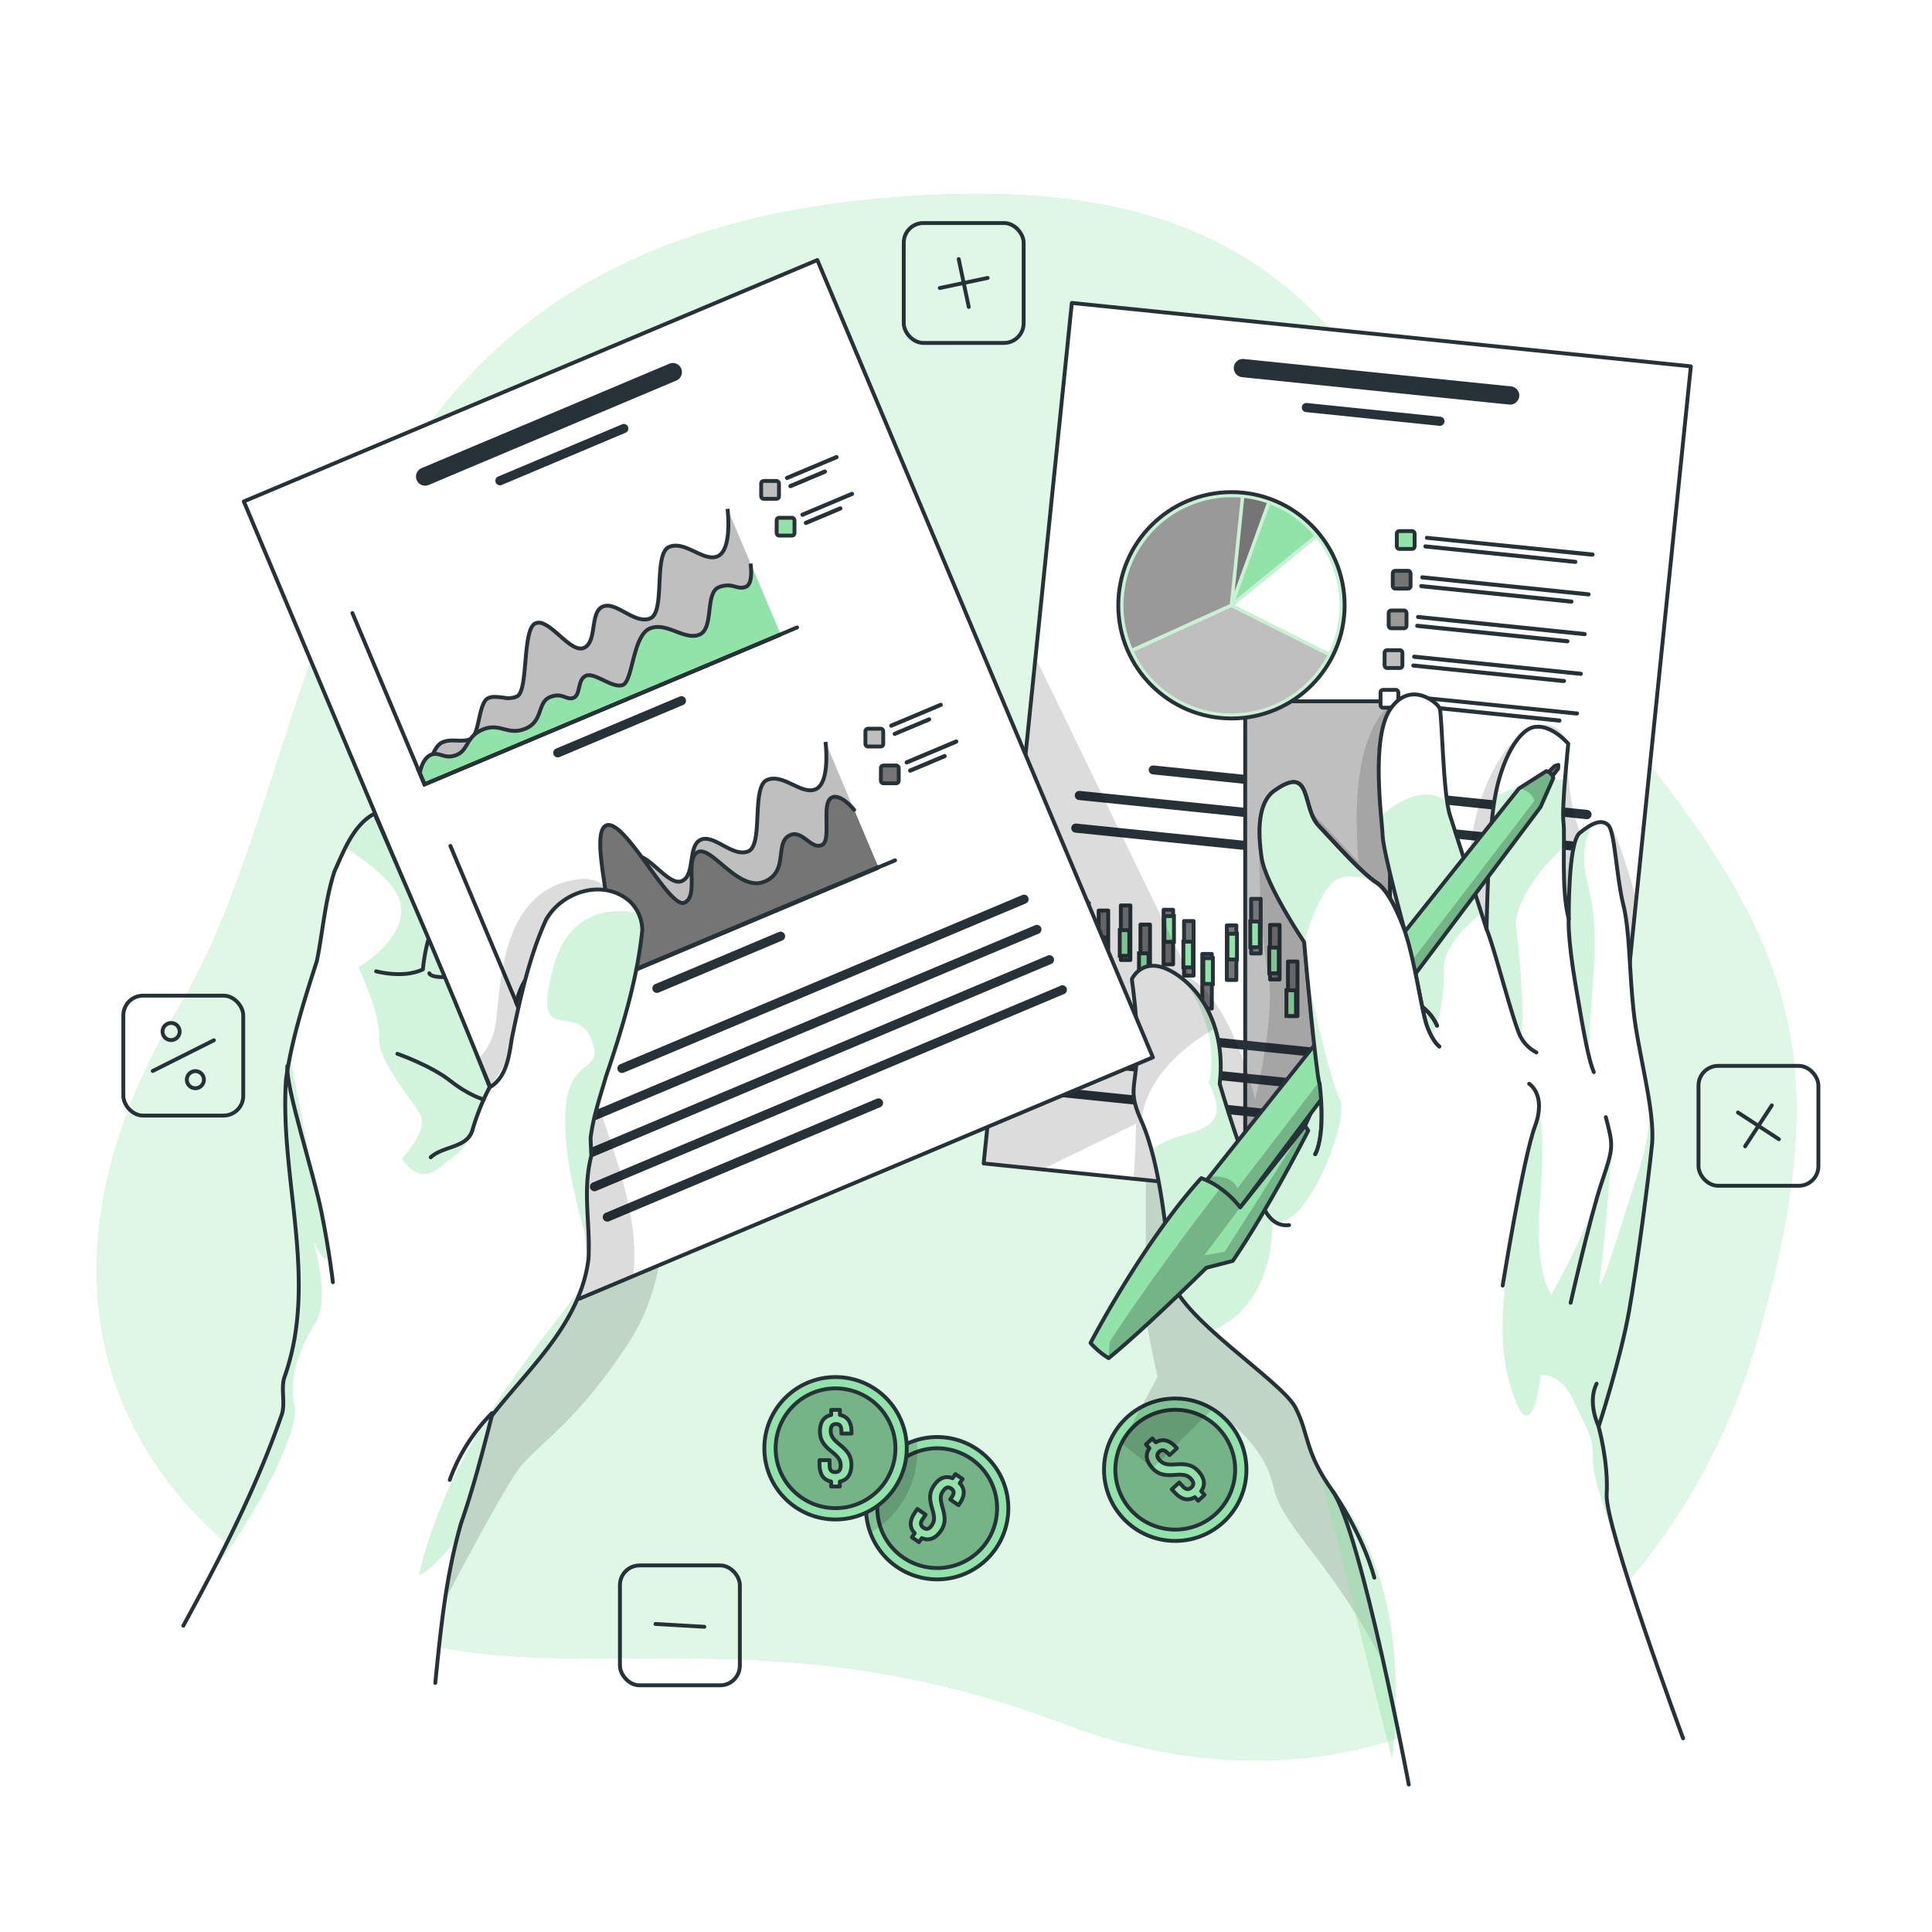 <svg class="animated" id="freepik_stories-financial-data" xmlns="http://www.w3.org/2000/svg" xmlns:xlink="http://www.w3.org/1999/xlink" viewBox="0 0 500 500" version="1.1" xmlns:svgjs="http://svgjs.com/svgjs"><style>svg#freepik_stories-financial-data:not(.animated) .animable {opacity: 0;}svg#freepik_stories-financial-data.animated #freepik--background-simple--inject-2 {animation: 1s 1 forwards cubic-bezier(.36,-0.01,.5,1.38) fadeIn;animation-delay: 0s;}svg#freepik_stories-financial-data.animated #freepik--Graphics--inject-2 {animation: 1s 1 forwards cubic-bezier(.36,-0.01,.5,1.38) zoomIn;animation-delay: 0s;}svg#freepik_stories-financial-data.animated #freepik--Coins--inject-2 {animation: 1s 1 forwards cubic-bezier(.36,-0.01,.5,1.38) slideRight;animation-delay: 0s;}svg#freepik_stories-financial-data.animated #freepik--right-hand--inject-2 {animation: 1s 1 forwards cubic-bezier(.36,-0.01,.5,1.38) slideRight;animation-delay: 0s;}svg#freepik_stories-financial-data.animated #freepik--left-hand--inject-2 {animation: 1s 1 forwards cubic-bezier(.36,-0.01,.5,1.38) lightSpeedLeft;animation-delay: 0s;}            @keyframes fadeIn {                0% {                    opacity: 0;                }                100% {                    opacity: 1;                }            }                    @keyframes zoomIn {                0% {                    opacity: 0;                    transform: scale(0.5);                }                100% {                    opacity: 1;                    transform: scale(1);                }            }                    @keyframes slideRight {                0% {                    opacity: 0;                    transform: translateX(30px);                }                100% {                    opacity: 1;                    transform: translateX(0);                }            }                    @keyframes lightSpeedLeft {              from {                transform: translate3d(-50%, 0, 0) skewX(20deg);                opacity: 0;              }              60% {                transform: skewX(-10deg);                opacity: 1;              }              80% {                transform: skewX(2deg);              }              to {                opacity: 1;                transform: translate3d(0, 0, 0);              }            }        </style><g id="freepik--background-simple--inject-2" class="animable" style="transform-origin: 244.976px 250.609px;"><g id="elmcucqc0rtk"><path d="M67.93,167.09s-27.88,72,11.3,144.5S199.11,422.39,263.7,455.14s131.66,16.8,163.53-36.84-11.84-91.93-11.9-168.42,11.45-96.74-30-161.36-143.06-78.93-219.9-31S67.93,167.09,67.93,167.09Z" style="fill: rgb(255, 255, 255); opacity: 0.7; transform-origin: 248.588px 250.609px;" class="animable"></path></g><path d="M228.25,51.32c124-11,124.25,58.93,180.13,124.13s67.85,94.75,46.78,169.91S363.1,479.43,275.27,446.05s-138.14-1.33-193.54-31-76-86.92-35.41-154.41S75.31,64.94,228.25,51.32Z" style="fill: rgb(146, 227, 169); transform-origin: 244.976px 252.892px;" id="elxt6b0dkviji" class="animable"></path><g id="elrgb9dp7gmyc"><path d="M228.25,51.32c124-11,124.25,58.93,180.13,124.13s67.85,94.75,46.78,169.91S363.1,479.43,275.27,446.05s-138.14-1.33-193.54-31-76-86.92-35.41-154.41S75.31,64.94,228.25,51.32Z" style="fill: rgb(255, 255, 255); opacity: 0.7; transform-origin: 244.976px 252.892px;" class="animable"></path></g></g><g id="freepik--Graphics--inject-2" class="animable" style="transform-origin: 250.646px 245.959px;"><g id="elyh5ulif16rq"><rect x="233.89" y="57.72" width="31.03" height="31.03" rx="5.09" style="fill: none; stroke: rgb(38, 50, 56); stroke-linecap: round; stroke-linejoin: round; transform-origin: 249.405px 73.235px; transform: rotate(-11.89deg);" class="animable"></rect></g><line x1="248.11" y1="67.05" x2="250.71" y2="79.43" style="fill: none; stroke: rgb(38, 50, 56); stroke-linecap: round; stroke-linejoin: round; transform-origin: 249.41px 73.24px;" id="elwy0qetovt2" class="animable"></line><line x1="255.6" y1="71.93" x2="243.22" y2="74.54" style="fill: none; stroke: rgb(38, 50, 56); stroke-linecap: round; stroke-linejoin: round; transform-origin: 249.41px 73.235px;" id="eljksexcnj66" class="animable"></line><g id="el8496gsyhyg"><rect x="439.57" y="275.85" width="31.03" height="31.03" rx="5.09" style="fill: none; stroke: rgb(38, 50, 56); stroke-linecap: round; stroke-linejoin: round; transform-origin: 455.085px 291.365px; transform: rotate(-11.89deg);" class="animable"></rect></g><line x1="458.54" y1="286.07" x2="451.63" y2="296.67" style="fill: none; stroke: rgb(38, 50, 56); stroke-linecap: round; stroke-linejoin: round; transform-origin: 455.085px 291.37px;" id="elgvnjl00ctsi" class="animable"></line><line x1="460.38" y1="294.83" x2="449.78" y2="287.91" style="fill: none; stroke: rgb(38, 50, 56); stroke-linecap: round; stroke-linejoin: round; transform-origin: 455.08px 291.37px;" id="elb97gx0mcm4w" class="animable"></line><g id="elss8mh9fr1e"><rect x="160.44" y="405.13" width="31.03" height="31.03" rx="5.09" style="fill: none; stroke: rgb(38, 50, 56); stroke-linecap: round; stroke-linejoin: round; transform-origin: 175.955px 420.645px; transform: rotate(3.434deg);" class="animable"></rect></g><line x1="182.28" y1="421.01" x2="169.64" y2="420.28" style="fill: none; stroke: rgb(38, 50, 56); stroke-linecap: round; stroke-linejoin: round; transform-origin: 175.96px 420.645px;" id="elbtjdkta9dlr" class="animable"></line><g id="eluzbl5gd9uir"><rect x="31.92" y="257.68" width="31.03" height="31.03" rx="5.09" style="fill: none; stroke: rgb(38, 50, 56); stroke-linecap: round; stroke-linejoin: round; transform-origin: 47.435px 273.195px; transform: rotate(18.33deg);" class="animable"></rect></g><line x1="55.35" y1="269.22" x2="39.52" y2="277.17" style="fill: none; stroke: rgb(38, 50, 56); stroke-linecap: round; stroke-linejoin: round; transform-origin: 47.435px 273.195px;" id="eleukns0ocg29" class="animable"></line><path d="M46.27,266a2.21,2.21,0,1,1-3-1A2.2,2.2,0,0,1,46.27,266Z" style="fill: none; stroke: rgb(38, 50, 56); stroke-linecap: round; stroke-linejoin: round; transform-origin: 44.282px 266.963px;" id="elb5lwfrq4pd" class="animable"></path><path d="M52.55,278.46a2.21,2.21,0,1,1-3-1A2.2,2.2,0,0,1,52.55,278.46Z" style="fill: none; stroke: rgb(38, 50, 56); stroke-linecap: round; stroke-linejoin: round; transform-origin: 50.562px 279.423px;" id="elgtbphg2x2dh" class="animable"></path></g><g id="freepik--Coins--inject-2" class="animable" style="transform-origin: 263.71px 381.821px;"><path d="M257.7,400.79A18.42,18.42,0,1,1,253,375.16,18.43,18.43,0,0,1,257.7,400.79Z" style="fill: rgb(146, 227, 169); transform-origin: 242.54px 390.324px;" id="el8hcqy53umzu" class="animable"></path><g style="clip-path: url(&quot;#freepik--clip-path--inject-2&quot;); transform-origin: 241.082px 389.242px;" id="elseyo71kedvk" class="animable"><g id="elvd094tj698"><path d="M255.3,399.13a15.5,15.5,0,1,1-3.94-21.57A15.51,15.51,0,0,1,255.3,399.13Z" style="fill-opacity: 0.7; opacity: 0.3; transform-origin: 242.55px 390.314px;" class="animable"></path></g><path d="M255.3,399.13a15.5,15.5,0,1,1-3.94-21.57A15.51,15.51,0,0,1,255.3,399.13Z" style="fill: none; stroke: rgb(38, 50, 56); stroke-linecap: round; stroke-linejoin: round; transform-origin: 242.55px 390.314px;" id="elbyad0jzsuzr" class="animable"></path><path d="M246.52,382.57l.75-1.07,1.86,1.28-.75,1.08c1.39,1.45,1.36,3.26,0,5.22l-.32.46-2.15-1.49.42-.6c.71-1,.57-1.71-.15-2.21s-1.41-.4-2.13.64-.8,2-.11,4.32c.83,2.78.68,4.36-.46,6-1.36,2-3.08,2.64-4.92,1.86l-.73,1.05L236,397.84l.73-1.06c-1.41-1.46-1.36-3.29,0-5.26l.68-1,2.15,1.49-.78,1.13c-.72,1-.52,1.72.2,2.23s1.44.44,2.16-.6.81-2.06.11-4.32c-.85-2.75-.69-4.35.46-6C243,382.51,244.69,381.82,246.52,382.57Z" style="fill: rgb(146, 227, 169); stroke: rgb(38, 50, 56); stroke-linecap: round; stroke-linejoin: round; transform-origin: 242.551px 390.305px;" id="eltifx2lq9gr" class="animable"></path><g id="elgctv3ic9lyj"><path d="M237.41,375.38a24.82,24.82,0,0,1-12.14,21.35,18.41,18.41,0,0,1,12-24.06A24.21,24.21,0,0,1,237.41,375.38Z" style="fill-opacity: 0.7; opacity: 0.2; transform-origin: 230.763px 384.7px;" class="animable"></path></g></g><path d="M257.7,400.79A18.42,18.42,0,1,1,253,375.16,18.43,18.43,0,0,1,257.7,400.79Z" style="fill: none; stroke: rgb(38, 50, 56); stroke-linecap: round; stroke-linejoin: round; transform-origin: 242.54px 390.324px;" id="elqejpnz8jt0l" class="animable"></path><circle cx="216.24" cy="374.81" r="18.43" style="fill: rgb(146, 227, 169); stroke: rgb(38, 50, 56); stroke-linecap: round; stroke-linejoin: round; transform-origin: 216.24px 374.81px;" id="elad1dl2p0oa" class="animable"></circle><g id="el2t6bgtohni5"><circle cx="216.24" cy="374.81" r="15.5" style="fill-opacity: 0.7; opacity: 0.3; transform-origin: 216.24px 374.81px;" class="animable"></circle></g><circle cx="216.24" cy="374.81" r="15.5" style="fill: none; stroke: rgb(38, 50, 56); stroke-linecap: round; stroke-linejoin: round; transform-origin: 216.24px 374.81px;" id="el6p9ecm18shn" class="animable"></circle><path d="M215.11,366.18v-1.3h2.26v1.3c2,.41,3,1.91,3,4.3V371h-2.62v-.73c0-1.26-.5-1.74-1.38-1.74s-1.38.48-1.38,1.74.5,2.13,2.36,3.62c2.26,1.81,3,3.19,3,5.2,0,2.39-1,3.93-3,4.33v1.28h-2.26v-1.28c-2-.4-3-1.94-3-4.33v-1.2h2.61v1.38c0,1.26.55,1.71,1.43,1.71s1.44-.45,1.44-1.71-.5-2.16-2.37-3.62c-2.26-1.79-3-3.19-3-5.21C212.19,368.12,213.17,366.61,215.11,366.18Z" style="fill: rgb(146, 227, 169); stroke: rgb(38, 50, 56); stroke-linecap: round; stroke-linejoin: round; transform-origin: 216.23px 374.79px;" id="elznecbxecx1h" class="animable"></path><g id="el9w5r4huuwul"><circle cx="304.15" cy="380.36" r="18.43" style="fill: rgb(146, 227, 169); stroke: rgb(38, 50, 56); stroke-linecap: round; stroke-linejoin: round; transform-origin: 304.15px 380.36px; transform: rotate(-57.35deg);" class="animable"></circle></g><g id="el55p9rqhqks7"><path d="M315.51,369.81a15.5,15.5,0,1,1-21.9-.81A15.48,15.48,0,0,1,315.51,369.81Z" style="fill-opacity: 0.7; opacity: 0.3; transform-origin: 304.155px 380.356px;" class="animable"></path></g><path d="M315.51,369.81a15.5,15.5,0,1,1-21.9-.81A15.48,15.48,0,0,1,315.51,369.81Z" style="fill: none; stroke: rgb(38, 50, 56); stroke-linecap: round; stroke-linejoin: round; transform-origin: 304.155px 380.356px;" id="el1ec99mz07cr" class="animable"></path><path d="M297.46,374.81l-.89-1,1.65-1.54.89,1c1.72-1,3.48-.62,5.1,1.13l.38.4-1.91,1.78-.5-.53c-.86-.92-1.55-.93-2.19-.33s-.69,1.29.16,2.21,1.83,1.22,4.2,1.05c2.89-.22,4.4.26,5.77,1.74,1.62,1.75,1.91,3.57.75,5.2l.87.94-1.66,1.54-.87-.94c-1.73,1.06-3.51.62-5.13-1.13l-.83-.88,1.92-1.78.94,1c.86.92,1.57.88,2.22.28s.74-1.31-.12-2.23-1.84-1.24-4.19-1c-2.88.23-4.41-.27-5.77-1.75C296.64,378.21,296.33,376.44,297.46,374.81Z" style="fill: rgb(146, 227, 169); stroke: rgb(38, 50, 56); stroke-linecap: round; stroke-linejoin: round; transform-origin: 304.155px 380.335px;" id="el1pfm84j3fc1" class="animable"></path></g><g id="freepik--right-hand--inject-2" class="animable animator-active" style="transform-origin: 346.08px 270.125px;"><g id="elx24108x5as"><path d="M296.57,300.25s-.08,38.24,0,40.47,3,15.66,3,15.66l-9.29,17.12,8,6.44,15.55-15.28s13.24,8.17,15.66,19.87,16.83,20.22,31.78,52.62,32-72.49,32-72.49l-46.13-58.08Z" style="fill-opacity: 0.7; opacity: 0.2; transform-origin: 341.775px 371.806px;" class="animable"></path></g><polygon points="437.59 94.81 423.46 232.69 414.77 317.51 293.33 305.07 269.7 302.65 254.57 301.1 267.98 170.2 277.39 78.4 437.59 94.81" style="fill: rgb(255, 255, 255); transform-origin: 346.08px 197.955px;" id="el7yu7utd8dv4" class="animable"></polygon><g style="clip-path: url(&quot;#freepik--clip-path-2--inject-2&quot;); transform-origin: 339.015px 205.204px;" id="elk52ixel3k7" class="animable"><path d="M391.06,100l-69.15-7.09a2.36,2.36,0,1,0-.48,4.7l69.15,7.09a2.36,2.36,0,0,0,.48-4.7Z" style="fill: rgb(38, 50, 56); transform-origin: 356.245px 98.805px;" id="elarxp1x32ep" class="animable"></path><path d="M372.78,107.85l-34.57-3.55a1.19,1.19,0,0,0-1.3,1.06,1.18,1.18,0,0,0,1.06,1.29l34.57,3.55a1.19,1.19,0,0,0,1.3-1.06A1.17,1.17,0,0,0,372.78,107.85Z" style="fill: rgb(38, 50, 56); transform-origin: 355.375px 107.25px;" id="el7qi6af9agb" class="animable"></path><path d="M410.83,209.61l-112.24-11.5a1.18,1.18,0,0,0-1.3,1,1.19,1.19,0,0,0,1.06,1.3L410.59,212a1.18,1.18,0,0,0,1.29-1.06A1.17,1.17,0,0,0,410.83,209.61Z" style="fill: rgb(38, 50, 56); transform-origin: 354.588px 205.054px;" id="elmxaqxjcp8om" class="animable"></path><path d="M410,218.06,279.45,204.69a1.17,1.17,0,0,0-1.29,1.05,1.18,1.18,0,0,0,1,1.3l130.51,13.37a1.18,1.18,0,1,0,.24-2.35Z" style="fill: rgb(38, 50, 56); transform-origin: 344.562px 212.55px;" id="elk4kljrflvd" class="animable"></path><path d="M372.55,222.77l-94-9.63a1.18,1.18,0,0,0-.25,2.35l94,9.63a1.18,1.18,0,0,0,1.29-1.06A1.17,1.17,0,0,0,372.55,222.77Z" style="fill: rgb(38, 50, 56); transform-origin: 325.42px 219.13px;" id="eloopsrjpilm" class="animable"></path><g id="elzcpbpv7vxlp"><rect x="322.26" y="181.5" width="37.46" height="132.26" style="fill: rgb(191, 191, 191); stroke: rgb(38, 50, 56); stroke-miterlimit: 10; transform-origin: 340.99px 247.63px; transform: rotate(-84.15deg);" class="animable"></rect></g><g id="el99r4o8wt78r"><circle cx="318.7" cy="156.65" r="29.29" style="fill: rgb(146, 227, 169); transform-origin: 318.7px 156.65px; transform: rotate(-39.8deg);" class="animable"></circle></g><g style="clip-path: url(&quot;#freepik--clip-path-3--inject-2&quot;); transform-origin: 318.7px 156.65px;" id="elhhfrmf291xf" class="animable"><g id="elfj1xg77a5o5"><circle cx="318.7" cy="156.65" r="29.29" style="fill: rgb(255, 255, 255); opacity: 0.5; transform-origin: 318.7px 156.65px; transform: rotate(-39.8deg);" class="animable"></circle></g></g><g id="elf62xbfrk15k"><circle cx="318.7" cy="156.65" r="29.29" style="fill: none; stroke: rgb(38, 50, 56); stroke-miterlimit: 10; transform-origin: 318.7px 156.65px; transform: rotate(-39.8deg);" class="animable"></circle></g><path d="M319.54,156.56l24.36,12.25a28,28,0,0,0-3.22-29.46Z" style="fill: rgb(255, 255, 255); transform-origin: 333.106px 154.08px;" id="elzprp1f7269l" class="animable"></path><path d="M319.7,155.24l20.4-16.6a27.92,27.92,0,0,0-11.39-8.12L325,140.62Z" style="fill: rgb(146, 227, 169); transform-origin: 329.9px 142.88px;" id="elx1k2b28rwgp" class="animable"></path><path d="M322,128.88,319.54,153l8.3-22.81A27.8,27.8,0,0,0,322,128.88Z" style="fill: rgb(117, 117, 117); transform-origin: 323.69px 140.94px;" id="elgrnknkck3ri" class="animable"></path><path d="M318.27,156.34l2.83-27.56a28,28,0,0,0-28.05,39Z" style="fill: rgb(153, 153, 153); transform-origin: 305.928px 148.231px;" id="eljn5warf8b0s" class="animable"></path><path d="M315.85,184.48a28,28,0,0,0,27.63-14.85l-24.79-12.47-25.27,11.48A28,28,0,0,0,315.85,184.48Z" style="fill: rgb(191, 191, 191); transform-origin: 318.45px 170.892px;" id="elq6k60svdm9" class="animable"></path><g id="el51a2so1m3zh"><rect x="361.49" y="137.45" width="4.61" height="4.61" rx="0.63" style="fill: rgb(146, 227, 169); stroke: rgb(38, 50, 56); stroke-miterlimit: 10; transform-origin: 363.795px 139.755px; transform: rotate(5.85deg);" class="animable"></rect></g><path d="M412.13,144.08l-43.06-4.41a.53.53,0,0,1,.11-1L412.24,143a.53.53,0,0,1-.11,1.05Z" style="fill: rgb(38, 50, 56); transform-origin: 390.714px 141.375px;" id="elm97h5jk6dbh" class="animable"></path><path d="M407.68,145.94l-38.84-4a.53.53,0,0,1-.47-.58.52.52,0,0,1,.58-.47l38.84,4a.53.53,0,0,1-.11,1.05Z" style="fill: rgb(38, 50, 56); transform-origin: 388.293px 143.413px;" id="elu98vv6qhm0h" class="animable"></path><g id="elsoqp389hfgr"><rect x="360.44" y="147.72" width="4.61" height="4.61" rx="0.63" style="fill: rgb(117, 117, 117); stroke: rgb(38, 50, 56); stroke-linecap: round; stroke-linejoin: round; transform-origin: 362.745px 150.025px; transform: rotate(5.85deg);" class="animable"></rect></g><path d="M411.08,154.35,368,149.94a.53.53,0,0,1,.11-1.05l43.05,4.41a.54.54,0,0,1,.48.58A.53.53,0,0,1,411.08,154.35Z" style="fill: rgb(38, 50, 56); transform-origin: 389.607px 151.62px;" id="elfb3fft3289u" class="animable"></path><path d="M406.62,156.22l-38.83-4a.53.53,0,1,1,.1-1.06l38.84,4a.53.53,0,1,1-.11,1.06Z" style="fill: rgb(38, 50, 56); transform-origin: 387.257px 153.69px;" id="elmznu0qlgu9h" class="animable"></path><g id="eljtwyix4i86b"><rect x="359.39" y="157.99" width="4.61" height="4.61" rx="0.63" style="fill: rgb(153, 153, 153); stroke: rgb(38, 50, 56); stroke-linecap: round; stroke-linejoin: round; transform-origin: 361.695px 160.295px; transform: rotate(5.85deg);" class="animable"></rect></g><path d="M410,164.63l-43-4.42a.53.53,0,1,1,.11-1.05l43.05,4.41a.53.53,0,0,1-.11,1.06Z" style="fill: rgb(38, 50, 56); transform-origin: 388.557px 161.891px;" id="ell0m7893g5lb" class="animable"></path><path d="M405.57,166.49l-38.84-4a.53.53,0,0,1-.47-.58.54.54,0,0,1,.58-.48l38.84,4a.53.53,0,0,1-.11,1.06Z" style="fill: rgb(38, 50, 56); transform-origin: 386.207px 163.961px;" id="elfodq2cbegof" class="animable"></path><g id="el7kqdf8m25dl"><rect x="358.33" y="168.27" width="4.61" height="4.61" rx="0.63" style="fill: rgb(191, 191, 191); stroke: rgb(38, 50, 56); stroke-miterlimit: 10; transform-origin: 360.635px 170.575px; transform: rotate(5.85deg);" class="animable"></rect></g><path d="M409,174.9l-43.05-4.41a.53.53,0,0,1-.48-.58.54.54,0,0,1,.58-.48l43.06,4.42a.53.53,0,1,1-.11,1.05Z" style="fill: rgb(38, 50, 56); transform-origin: 387.55px 172.169px;" id="el8x0i44r41gq" class="animable"></path><path d="M404.52,176.76l-38.84-4a.53.53,0,0,1,.11-1.05l38.84,4a.53.53,0,1,1-.11,1Z" style="fill: rgb(38, 50, 56); transform-origin: 385.262px 174.235px;" id="el3drxf1ewn9x" class="animable"></path><g id="ellx234w42zj9"><rect x="357.28" y="178.54" width="4.61" height="4.61" rx="0.63" style="fill: rgb(255, 255, 255); stroke: rgb(38, 50, 56); stroke-linecap: round; stroke-linejoin: round; transform-origin: 359.585px 180.845px; transform: rotate(5.85deg);" class="animable"></rect></g><path d="M407.92,185.17l-43.06-4.41a.53.53,0,0,1,.11-1L408,184.12a.53.53,0,1,1-.11,1Z" style="fill: rgb(38, 50, 56); transform-origin: 386.596px 182.465px;" id="eljlshhcm4zjq" class="animable"></path><path d="M403.47,187l-38.84-4a.53.53,0,1,1,.11-1.05l38.83,4a.53.53,0,1,1-.1,1.05Z" style="fill: rgb(38, 50, 56); transform-origin: 384.105px 184.475px;" id="elrkybslmv1j" class="animable"></path><g id="elsatnjr0ahhl"><rect x="389.48" y="246.45" width="2.47" height="14.13" style="fill: rgb(117, 117, 117); stroke: rgb(38, 50, 56); stroke-linecap: round; stroke-linejoin: round; transform-origin: 390.715px 253.515px; transform: rotate(-174.15deg);" class="animable"></rect></g><g id="eljeal7xg9oh"><rect x="389.32" y="251.79" width="2.47" height="6.65" style="fill: rgb(146, 227, 169); stroke: rgb(38, 50, 56); stroke-miterlimit: 10; transform-origin: 390.555px 255.115px; transform: rotate(-174.15deg);" class="animable"></rect></g><g id="elsl5vgs1xczn"><rect x="395.38" y="243.47" width="2.47" height="14.13" style="fill: rgb(117, 117, 117); stroke: rgb(38, 50, 56); stroke-linecap: round; stroke-linejoin: round; transform-origin: 396.615px 250.535px; transform: rotate(-174.15deg);" class="animable"></rect></g><g id="elyr974y92hn8"><rect x="393.29" y="249.32" width="6.65" height="2.47" style="fill: rgb(146, 227, 169); stroke: rgb(38, 50, 56); stroke-miterlimit: 10; transform-origin: 396.615px 250.555px; transform: rotate(-84.15deg);" class="animable"></rect></g><g id="elggfatl2i1vc"><rect x="400.64" y="246.74" width="2.47" height="14.13" style="fill: rgb(117, 117, 117); stroke: rgb(38, 50, 56); stroke-linecap: round; stroke-linejoin: round; transform-origin: 401.875px 253.805px; transform: rotate(-174.15deg);" class="animable"></rect></g><g id="elth9iy1w1c9q"><rect x="400.8" y="248.9" width="2.47" height="6.65" style="fill: rgb(146, 227, 169); stroke: rgb(38, 50, 56); stroke-miterlimit: 10; transform-origin: 402.035px 252.225px; transform: rotate(-174.15deg);" class="animable"></rect></g><g id="elf4zbdj7c38a"><rect x="384.23" y="243.11" width="2.47" height="14.13" style="fill: rgb(117, 117, 117); stroke: rgb(38, 50, 56); stroke-linecap: round; stroke-linejoin: round; transform-origin: 385.465px 250.175px; transform: rotate(-174.15deg);" class="animable"></rect></g><g id="eltlt90d0vk8a"><rect x="384.07" y="248.45" width="2.47" height="6.65" style="fill: rgb(146, 227, 169); stroke: rgb(38, 50, 56); stroke-miterlimit: 10; transform-origin: 385.305px 251.775px; transform: rotate(-174.15deg);" class="animable"></rect></g><g id="elufs6euxmqx"><rect x="378.27" y="246.7" width="2.47" height="14.13" style="fill: rgb(117, 117, 117); stroke: rgb(38, 50, 56); stroke-linecap: round; stroke-linejoin: round; transform-origin: 379.505px 253.765px; transform: rotate(-174.15deg);" class="animable"></rect></g><g id="elcr8qy8u3m5h"><rect x="378.05" y="252.57" width="2.47" height="6.65" style="fill: rgb(146, 227, 169); stroke: rgb(38, 50, 56); stroke-miterlimit: 10; transform-origin: 379.285px 255.895px; transform: rotate(-174.15deg);" class="animable"></rect></g><g id="elw4uq32r0esr"><rect x="373.11" y="242.5" width="2.47" height="14.13" style="fill: rgb(117, 117, 117); stroke: rgb(38, 50, 56); stroke-linecap: round; stroke-linejoin: round; transform-origin: 374.345px 249.565px; transform: rotate(-174.15deg);" class="animable"></rect></g><g id="elkjy68m504j"><rect x="372.78" y="249.43" width="2.47" height="6.65" style="fill: rgb(146, 227, 169); stroke: rgb(38, 50, 56); stroke-miterlimit: 10; transform-origin: 374.015px 252.755px; transform: rotate(-174.15deg);" class="animable"></rect></g><g id="eln12788ox3ml"><rect x="366.82" y="249.29" width="2.47" height="14.13" style="fill: rgb(117, 117, 117); stroke: rgb(38, 50, 56); stroke-linecap: round; stroke-linejoin: round; transform-origin: 368.055px 256.355px; transform: rotate(-174.15deg);" class="animable"></rect></g><g id="elypsheski2jo"><rect x="366.5" y="256.21" width="2.47" height="6.65" style="fill: rgb(146, 227, 169); stroke: rgb(38, 50, 56); stroke-miterlimit: 10; transform-origin: 367.735px 259.535px; transform: rotate(-174.15deg);" class="animable"></rect></g><g id="ellknw8bn785k"><rect x="362.2" y="239.87" width="2.47" height="14.13" style="fill: rgb(117, 117, 117); stroke: rgb(38, 50, 56); stroke-linecap: round; stroke-linejoin: round; transform-origin: 363.435px 246.935px; transform: rotate(-174.15deg);" class="animable"></rect></g><g id="el46kcz3o5c34"><rect x="362.03" y="245.21" width="2.47" height="6.65" style="fill: rgb(146, 227, 169); stroke: rgb(38, 50, 56); stroke-miterlimit: 10; transform-origin: 363.265px 248.535px; transform: rotate(-174.15deg);" class="animable"></rect></g><g id="eljrf43xcxikh"><rect x="356.75" y="238.48" width="2.47" height="14.13" style="fill: rgb(117, 117, 117); stroke: rgb(38, 50, 56); stroke-linecap: round; stroke-linejoin: round; transform-origin: 357.985px 245.545px; transform: rotate(-174.15deg);" class="animable"></rect></g><g id="els4p05jp2f1p"><rect x="356.91" y="240.65" width="2.47" height="6.65" style="fill: rgb(146, 227, 169); stroke: rgb(38, 50, 56); stroke-miterlimit: 10; transform-origin: 358.145px 243.975px; transform: rotate(-174.15deg);" class="animable"></rect></g><g id="elb6jgtasfiak"><rect x="350.31" y="246.73" width="2.47" height="14.13" style="fill: rgb(117, 117, 117); stroke: rgb(38, 50, 56); stroke-linecap: round; stroke-linejoin: round; transform-origin: 351.545px 253.795px; transform: rotate(-174.15deg);" class="animable"></rect></g><g id="el79kr3efj475"><rect x="350.52" y="248.37" width="2.47" height="6.65" style="fill: rgb(146, 227, 169); stroke: rgb(38, 50, 56); stroke-miterlimit: 10; transform-origin: 351.755px 251.695px; transform: rotate(-174.15deg);" class="animable"></rect></g><g id="elk17pt4a2z6q"><rect x="345.41" y="239.99" width="2.47" height="14.13" style="fill: rgb(117, 117, 117); stroke: rgb(38, 50, 56); stroke-linecap: round; stroke-linejoin: round; transform-origin: 346.645px 247.055px; transform: rotate(-174.15deg);" class="animable"></rect></g><g id="elcciwk2zt7ih"><rect x="345.3" y="244.8" width="2.47" height="6.65" style="fill: rgb(146, 227, 169); stroke: rgb(38, 50, 56); stroke-miterlimit: 10; transform-origin: 346.535px 248.125px; transform: rotate(-174.15deg);" class="animable"></rect></g><g id="el7ufrmtk0hxq"><rect x="339.5" y="243.09" width="2.47" height="14.13" style="fill: rgb(117, 117, 117); stroke: rgb(38, 50, 56); stroke-linecap: round; stroke-linejoin: round; transform-origin: 340.735px 250.155px; transform: rotate(-174.15deg);" class="animable"></rect></g><g id="elfbcg4lq6m9p"><rect x="339.33" y="248.43" width="2.47" height="6.65" style="fill: rgb(146, 227, 169); stroke: rgb(38, 50, 56); stroke-miterlimit: 10; transform-origin: 340.565px 251.755px; transform: rotate(-174.15deg);" class="animable"></rect></g><g id="eldjbndpxx1y5"><rect x="333.32" y="248.83" width="2.47" height="14.13" style="fill: rgb(117, 117, 117); stroke: rgb(38, 50, 56); stroke-linecap: round; stroke-linejoin: round; transform-origin: 334.555px 255.895px; transform: rotate(-174.15deg);" class="animable"></rect></g><g id="elml6ozouyaj"><rect x="332.93" y="256.29" width="2.47" height="6.65" style="fill: rgb(146, 227, 169); stroke: rgb(38, 50, 56); stroke-miterlimit: 10; transform-origin: 334.165px 259.615px; transform: rotate(-174.15deg);" class="animable"></rect></g><g id="eljd5v4bnfow"><rect x="328.69" y="239.36" width="2.47" height="14.13" style="fill: rgb(117, 117, 117); stroke: rgb(38, 50, 56); stroke-linecap: round; stroke-linejoin: round; transform-origin: 329.925px 246.425px; transform: rotate(-174.15deg);" class="animable"></rect></g><g id="elpjv3ihfb9p"><rect x="328.48" y="245.24" width="2.47" height="6.65" style="fill: rgb(146, 227, 169); stroke: rgb(38, 50, 56); stroke-miterlimit: 10; transform-origin: 329.715px 248.565px; transform: rotate(-174.15deg);" class="animable"></rect></g><g id="elz60eiozhg8"><rect x="323.79" y="232.62" width="2.47" height="14.13" style="fill: rgb(117, 117, 117); stroke: rgb(38, 50, 56); stroke-linecap: round; stroke-linejoin: round; transform-origin: 325.025px 239.685px; transform: rotate(-174.15deg);" class="animable"></rect></g><g id="elssuk3dx0f5a"><rect x="323.57" y="238.49" width="2.47" height="6.65" style="fill: rgb(146, 227, 169); stroke: rgb(38, 50, 56); stroke-miterlimit: 10; transform-origin: 324.805px 241.815px; transform: rotate(-174.15deg);" class="animable"></rect></g><g id="elblmujp15ddr"><rect x="317.5" y="239.49" width="2.47" height="14.13" style="fill: rgb(117, 117, 117); stroke: rgb(38, 50, 56); stroke-linecap: round; stroke-linejoin: round; transform-origin: 318.735px 246.555px; transform: rotate(-174.15deg);" class="animable"></rect></g><g id="eljsd0ajkkt1"><rect x="317.66" y="241.66" width="2.47" height="6.65" style="fill: rgb(146, 227, 169); stroke: rgb(38, 50, 56); stroke-miterlimit: 10; transform-origin: 318.895px 244.985px; transform: rotate(-174.15deg);" class="animable"></rect></g><g id="elgwyg9cplfdv"><rect x="311.15" y="246.87" width="2.47" height="14.13" style="fill: rgb(117, 117, 117); stroke: rgb(38, 50, 56); stroke-linecap: round; stroke-linejoin: round; transform-origin: 312.385px 253.935px; transform: rotate(-174.15deg);" class="animable"></rect></g><g id="elkpupbcmwzd"><rect x="311.42" y="247.98" width="2.47" height="6.65" style="fill: rgb(146, 227, 169); stroke: rgb(38, 50, 56); stroke-miterlimit: 10; transform-origin: 312.655px 251.305px; transform: rotate(-174.15deg);" class="animable"></rect></g><g id="el1vppk5hme5p"><rect x="306.43" y="238.36" width="2.47" height="14.13" style="fill: rgb(117, 117, 117); stroke: rgb(38, 50, 56); stroke-linecap: round; stroke-linejoin: round; transform-origin: 307.665px 245.425px; transform: rotate(-174.15deg);" class="animable"></rect></g><g id="el9s2i79jlix"><rect x="306.26" y="243.7" width="2.47" height="6.65" style="fill: rgb(146, 227, 169); stroke: rgb(38, 50, 56); stroke-miterlimit: 10; transform-origin: 307.495px 247.025px; transform: rotate(-174.15deg);" class="animable"></rect></g><g id="el71umcu3ce6n"><rect x="301.13" y="235.45" width="2.47" height="14.13" style="fill: rgb(117, 117, 117); stroke: rgb(38, 50, 56); stroke-linecap: round; stroke-linejoin: round; transform-origin: 302.365px 242.515px; transform: rotate(-174.15deg);" class="animable"></rect></g><g id="eln5a9sv7bkn"><rect x="301.35" y="237.09" width="2.47" height="6.65" style="fill: rgb(146, 227, 169); stroke: rgb(38, 50, 56); stroke-miterlimit: 10; transform-origin: 302.585px 240.415px; transform: rotate(-174.15deg);" class="animable"></rect></g><g id="el7oyar642uw"><rect x="295.15" y="239.27" width="2.47" height="14.13" style="fill: rgb(117, 117, 117); stroke: rgb(38, 50, 56); stroke-linecap: round; stroke-linejoin: round; transform-origin: 296.385px 246.335px; transform: rotate(-174.15deg);" class="animable"></rect></g><g id="elbnubugr6qj"><rect x="294.77" y="246.73" width="2.47" height="6.65" style="fill: rgb(146, 227, 169); stroke: rgb(38, 50, 56); stroke-miterlimit: 10; transform-origin: 296.005px 250.055px; transform: rotate(-174.15deg);" class="animable"></rect></g><g id="elas53sfpgo8c"><rect x="290.07" y="234.32" width="2.47" height="14.13" style="fill: rgb(117, 117, 117); stroke: rgb(38, 50, 56); stroke-linecap: round; stroke-linejoin: round; transform-origin: 291.305px 241.385px; transform: rotate(-174.15deg);" class="animable"></rect></g><g id="elgy1ves6pkgm"><rect x="289.79" y="240.72" width="2.47" height="6.65" style="fill: rgb(146, 227, 169); stroke: rgb(38, 50, 56); stroke-miterlimit: 10; transform-origin: 291.025px 244.045px; transform: rotate(-174.15deg);" class="animable"></rect></g><g id="el2ix24l6rq6"><rect x="284.34" y="235.65" width="2.47" height="14.13" style="fill: rgb(117, 117, 117); stroke: rgb(38, 50, 56); stroke-linecap: round; stroke-linejoin: round; transform-origin: 285.575px 242.715px; transform: rotate(-174.15deg);" class="animable"></rect></g><g id="elsmk2blklm4a"><rect x="284.01" y="242.58" width="2.47" height="6.65" style="fill: rgb(146, 227, 169); stroke: rgb(38, 50, 56); stroke-miterlimit: 10; transform-origin: 285.245px 245.905px; transform: rotate(-174.15deg);" class="animable"></rect></g><g id="el53dvnpidass"><rect x="278.99" y="233.28" width="2.47" height="14.13" style="fill: rgb(117, 117, 117); stroke: rgb(38, 50, 56); stroke-linecap: round; stroke-linejoin: round; transform-origin: 280.225px 240.345px; transform: rotate(-174.15deg);" class="animable"></rect></g><g id="el5ypgebr2gqd"><rect x="279.31" y="233.85" width="2.47" height="6.65" style="fill: rgb(146, 227, 169); stroke: rgb(38, 50, 56); stroke-miterlimit: 10; transform-origin: 280.545px 237.175px; transform: rotate(-174.15deg);" class="animable"></rect></g><path d="M403.85,277.68,291.62,266.17a1.19,1.19,0,0,0-1.3,1.06,1.17,1.17,0,0,0,1.05,1.29L403.61,280a1.19,1.19,0,0,0,1.3-1.06A1.18,1.18,0,0,0,403.85,277.68Z" style="fill: rgb(38, 50, 56); transform-origin: 347.613px 273.085px;" id="el0oafb9qz3rb" class="animable"></path><path d="M403,286.13,272.48,272.75a1.19,1.19,0,0,0-1.3,1.06,1.17,1.17,0,0,0,1.06,1.29l130.51,13.38a1.19,1.19,0,0,0,1.29-1.06A1.17,1.17,0,0,0,403,286.13Z" style="fill: rgb(38, 50, 56); transform-origin: 337.61px 280.615px;" id="eld9ziz3qi30b" class="animable"></path><path d="M347.3,289l-75.69-7.76a1.19,1.19,0,0,0-1.3,1.06,1.18,1.18,0,0,0,1.06,1.29l75.69,7.76a1.18,1.18,0,1,0,.24-2.35Z" style="fill: rgb(38, 50, 56); transform-origin: 309.333px 286.295px;" id="ell93ixc13trq" class="animable"></path><g id="el855zpu5yfm"><path d="M416.23,213.49c-3.87-.31-5.21,5.86-5.21,5.86s-6.12-8-5.15-26.88c0,0-3-8.36-11-3.31S378.56,212,380.54,231.4L365,179.71c-5.38,1.14-16.31,8.37-13.43,43.28l-17-18s-4.6-1.48-7.2,2.59-1.36,33.22.79,44.12-3.33,32.8-3.33,32.8-5.86-24.8-16.46-31.08L268,170.2,254.57,301.1l15.13,1.55L294,290.82c-.14,5.47-.27,10.5-.67,14.25l121.44,12.44,8.69-84.82C420.51,222.12,417.69,213.6,416.23,213.49Z" style="fill-opacity: 0.7; opacity: 0.2; transform-origin: 339.015px 243.855px;" class="animable"></path></g></g><polygon points="437.59 94.81 423.46 232.69 414.77 317.51 293.33 305.07 269.7 302.65 254.57 301.1 267.98 170.2 277.39 78.4 437.59 94.81" style="fill: none; stroke: rgb(38, 50, 56); stroke-linecap: round; stroke-linejoin: round; transform-origin: 346.08px 197.955px;" id="eluk5ttxeqq39" class="animable"></polygon><path d="M435.59,449.77l-71,12.08s-12.36-65.65-19.73-76-6-14.6-9.6-21.57c-2.16-4.21-13-12.06-21.49-19.81h0c-.74-.67-1.46-1.34-2.15-2-.3-.27-.58-.56-.86-.83-1.13-1.12-2.18-2.21-3.11-3.28q-.51-.57-1-1.14a16.2,16.2,0,0,1-3.44-6.09,1.55,1.55,0,0,1-.06-.31,2.58,2.58,0,0,1-.06-.37c-.19-1.55-.39-3.32-.59-5.24,0-.38-.08-.78-.13-1.18l-.06-.48c-.17-1.6-.36-3.3-.58-5.05s-.46-3.73-.74-5.64c-.09-.66-.18-1.32-.29-2,0,0,0,0,0,0-.11-.74-.23-1.48-.35-2.23L300,306.7c0-.11-.05-.21-.06-.3l-.42-2.22a1,1,0,0,1-.05-.25c-.14-.65-.27-1.29-.42-1.94-.31-1.45-.66-2.87-1-4.25a52.73,52.73,0,0,0-2.65-7.6c-5.12-11.43,1.54-7.3-2.47-36.71,0,0,2.95-6.82,11.36-1.37a22.53,22.53,0,0,1,1.88,1.37h0a23.64,23.64,0,0,1,4.47,4.78,27.62,27.62,0,0,1,3.86,8,34.61,34.61,0,0,1,1.14,14.3s6.32,21.66,9.65,26.59,17.1-23.39,16.21-26.69a44.59,44.59,0,0,1-.71-4.48c-.06-.49-.12-1-.19-1.56s-.13-1.12-.19-1.71c0-.28-.07-.58-.11-.87,0-.12,0-.24,0-.35-.12-1.13-.26-2.33-.39-3.57,0-.35-.07-.68-.11-1-.06-.59-.12-1.2-.18-1.8a2.53,2.53,0,0,1,0-.3c0-.34-.08-.69-.11-1-.08-.7-.15-1.41-.22-2.12s-.12-1.22-.18-1.83c-.12-1.15-.23-2.3-.34-3.41-.08-.83-.16-1.65-.23-2.45,0-.18,0-.36-.05-.53-.42-4.4-.75-8-.87-9.56,0,0-10-14.82-11-21.8s-.94-14.33,3.25-17.32c9.92-7.06,7,4.32,11.46,9s11.25,12.43,15.11,14.84c3.56,2.26,6.74,11,7.19,12.32-.51-1.92-5.6-20.8-5.71-24.6-.13-4-3.19-25.16,2-32.75s12.11-1.7,12.75-.2.83,22,2.66,27.7,9.49,29.47,9.49,29.47.32-23.12,2-33.47,6.22-18.44,10.62-18.9,8.47,4.39,8.47,4.39-1.74,16.5-1.24,20.31-.72,17.57,1.37,25c0,0-.24-19.71,2.82-22.23s5.69-3.73,7.41-2,2.09,13.37,3.84,20.39,1.53,16.56,2.68,27.51,5.68,26.15,4.78,34.84-3.67,30.24-5.9,42.89-7.92,30-7.92,30,2.59,9.25,2.09,17.5S435.59,449.77,435.59,449.77Z" style="fill: rgb(255, 255, 255); transform-origin: 364.26px 320.808px;" id="el6plzxj6kn3r" class="animable"></path><g id="elinkcc27n4v"><path d="M375.24,211c1.36,4.22,5.91,18.34,8.17,25.39,0,0-9.92,7.29-9.68,14.07s-1.81,20.47-6.27,20.07-4-28.85-5.51-33.64c.91,2.06,1.49,3.73,1.61,4.06-.33-1.23-5.63-20.82-5.74-24.7,0-.91-.21-2.73-.42-5.08v0s9.87-9.45,17.11-3.67h0A26.37,26.37,0,0,0,375.24,211Z" style="fill: rgb(146, 227, 169); opacity: 0.4; transform-origin: 370.405px 238.083px;" class="animable"></path></g><g id="elg5fe9ca1j37"><path d="M404.73,219.12c-4.62,4.38-11.59,12.12-12.47,19.59,0,0,2.57,20.86,1.47,30l-9-28.21s.32-23.12,2-33.47c0-.28.1-.57.15-.85A41.13,41.13,0,0,1,405,201.71a79.7,79.7,0,0,0-.39,11.07A60.38,60.38,0,0,1,404.73,219.12Z" style="fill: rgb(146, 227, 169); opacity: 0.4; transform-origin: 394.865px 235.21px;" class="animable"></path></g><g id="elmrfdujwp7fa"><path d="M408.82,215.52h0l0,0c-.11.07-.38.29-.77.62a11.77,11.77,0,0,1,.78-1.3Z" style="fill: rgb(146, 227, 169); opacity: 0.4; transform-origin: 408.44px 215.49px;" class="animable"></path></g><g id="ele76m452i8if"><path d="M411.17,273.19s-5.94-22.28-6-40.22c-.05-6.64.72-12.69,2.87-16.78h0a11.77,11.77,0,0,1,.78-1.3l0,.64a16.65,16.65,0,0,1,3.54-2.34c-1.67,2.6-3.59,7.69-1.37,16C414.48,242.1,411.44,257.93,411.17,273.19Z" style="fill: rgb(146, 227, 169); opacity: 0.4; transform-origin: 408.911px 243.19px;" class="animable"></path></g><g id="el7dto4pfjg6r"><path d="M329.24,315.65s1.59,21.23-15.47,28.83h0c-.74-.67-1.46-1.34-2.15-2-.3-.27-.58-.56-.86-.83-1.13-1.12-2.18-2.21-3.11-3.28-.35-.39-.66-.77-1-1.14a16.2,16.2,0,0,1-3.44-6.09,1.55,1.55,0,0,1-.06-.31,2.58,2.58,0,0,1-.06-.37c-.19-1.55-.39-3.32-.59-5.24,0-.38-.08-.78-.13-1.18l-.06-.48c-.17-1.6-.36-3.3-.58-5.05s-.46-3.73-.74-5.64c-.1-.66-.19-1.33-.29-2,0,0,0,0,0,0-.11-.74-.23-1.48-.35-2.23L300,306.7c0-.11-.05-.21-.06-.3l-.42-2.22a1,1,0,0,1-.05-.25c-.14-.65-.27-1.29-.42-1.94-.32-1.44-.67-2.86-1-4.25,6.75-6.49,22.33-2.42,14.79-17.47,0,0,3.8-12.88-6.67-26.84h0c7.16,5.77,10.83,15.92,9.47,27,0,0,6.32,21.66,9.65,26.59s17.1-23.39,16.21-26.69a44.59,44.59,0,0,1-.71-4.48c-.06-.49-.12-1-.19-1.56s-.13-1.12-.19-1.71c0-.28-.07-.58-.11-.87,0-.12,0-.24,0-.35q-.18-1.71-.39-3.57c0-.35-.07-.68-.11-1-.06-.59-.12-1.2-.18-1.8a2.53,2.53,0,0,1,0-.3c0-.34-.08-.69-.11-1-.08-.7-.15-1.41-.22-2.12s-.12-1.22-.18-1.83c-.12-1.15-.23-2.3-.34-3.41-.08-.83-.15-1.66-.23-2.45,0-.18,0-.36-.05-.53.27,1.31,5.34,25.45,8.24,31.07C349.64,290.18,337,320.65,329.24,315.65Z" style="fill: rgb(146, 227, 169); opacity: 0.4; transform-origin: 322.603px 298.915px;" class="animable"></path></g><g id="el990g6r7yfeq"><path d="M421.63,339.12c-2.23,12.66-7.92,30-7.92,30s2.59,9.25,2.09,17.5c-.14,2.22,1.24,7.83,3.3,14.83-.6-1.54-7-18.06-6.87-23.82.13-6.05-1.59-7.72-5-15.15s-8.51-6.61-8.51-6.61-2,18.53-6.64,6.35-5.55-26.35,6.18-75.55c0,0,1.77,6.17.29,24.5s2.9,23.88,2.9,23.88a171.23,171.23,0,0,0,15.59-36.35s-1.52,21.39-2.87,31.13,4.81-11.29,9.11-24.28c4-12.19,4.19-16.83,2.65-25.51,1.14,6.11,2,12,1.56,16.21C426.63,304.9,423.86,326.47,421.63,339.12Z" style="fill: rgb(146, 227, 169); opacity: 0.4; transform-origin: 408.237px 340.745px;" class="animable"></path></g><g id="el0lfkf0hmxqg9"><path d="M341.4,380.36c3.46,5.5,11.93,12.77,17,32.88s1.87,42.12,1.87,42.12Z" style="fill: rgb(146, 227, 169); opacity: 0.4; transform-origin: 351.333px 417.86px;" class="animable"></path></g><g id="elkxmvrv2uj9q"><path d="M314.51,266.17s-17.71,9-19.11,24c-5.12-11.43,1.54-7.3-2.47-36.71,0,0,2.95-6.82,11.36-1.37a22.53,22.53,0,0,1,1.88,1.37h0a23.64,23.64,0,0,1,4.47,4.78Z" style="fill-opacity: 0.7; opacity: 0.2; transform-origin: 303.72px 270.074px;" class="animable"></path></g><path d="M364.59,461.85s-12.36-65.65-19.73-76-6-14.6-9.6-21.57-30.93-23.93-32.14-33.84-2.6-28.87-7.72-40.31,1.54-7.3-2.48-36.71c0,0,3-6.82,11.37-1.37s12.83,16.35,11.36,28.42c0,0,6.32,21.64,9.66,26.58s17.08-23.39,16.19-26.7-3.53-31.46-3.94-36.6c0,0-10-14.83-11-21.81s-.94-14.33,3.25-17.31c9.92-7.06,7,4.32,11.46,9s11.25,12.42,15.1,14.84S363.58,241,363.58,241s-5.65-20.74-5.76-24.75-3.19-25.16,2-32.74,12.12-1.71,12.76-.21.83,22,2.67,27.7l9.47,29.47s.33-23.12,2.06-33.47,6.22-18.44,10.62-18.9,8.47,4.39,8.47,4.39-1.74,16.5-1.25,20.31-.71,17.56,1.38,25c0,0-.24-19.71,2.82-22.23s5.69-3.73,7.41-2,2.09,13.37,3.84,20.39,1.53,16.56,2.68,27.51,5.68,26.15,4.78,34.83-3.67,30.25-5.91,42.91-7.9,30-7.9,30,2.58,9.25,2.08,17.5,19.78,63.17,19.78,63.17" style="fill: none; stroke: rgb(38, 50, 56); stroke-linecap: round; stroke-linejoin: round; transform-origin: 364.25px 320.783px;" id="elpbmwzs50eba" class="animable"></path><path d="M384.72,240.45c2.07,4.86,7.18,25.38,9,28.22a9.74,9.74,0,0,0,3.9,3.7" style="fill: none; stroke: rgb(38, 50, 56); stroke-linecap: round; stroke-linejoin: round; transform-origin: 391.17px 256.41px;" id="ele8x5t0b7bkv" class="animable"></path><path d="M406,237.75s-.44,4.21,1.83,17.61,3.38,19.11,4.65,22.1" style="fill: none; stroke: rgb(38, 50, 56); stroke-linecap: round; stroke-linejoin: round; transform-origin: 409.223px 257.605px;" id="el0sfx52wfcf8l" class="animable"></path><path d="M363.58,241c2.77,8.17,4.34,21.19,5.92,25.11s3,4.73,3,4.73" style="fill: none; stroke: rgb(38, 50, 56); stroke-linecap: round; stroke-linejoin: round; transform-origin: 368.04px 255.92px;" id="el1ft2m1ctsqy" class="animable"></path><path d="M368.07,260.58a12.43,12.43,0,0,1,3.84,4.85" style="fill: none; stroke: rgb(38, 50, 56); stroke-linecap: round; stroke-linejoin: round; transform-origin: 369.99px 263.005px;" id="el7poixtmdxej" class="animable"></path><path d="M325.31,307.06s1.51,10.83,8.3,10" style="fill: none; stroke: rgb(38, 50, 56); stroke-linecap: round; stroke-linejoin: round; transform-origin: 329.46px 312.083px;" id="eln3shrt72nhc" class="animable"></path><path d="M341.5,280.36s1.76,12.88-1.12,18.34" style="fill: none; stroke: rgb(38, 50, 56); stroke-linecap: round; stroke-linejoin: round; transform-origin: 341.206px 289.53px;" id="el89n4lqpukxe" class="animable"></path><path d="M395.74,280.48s4.56,2.79,1.51,11-8.36,41.23-8.36,41.23" style="fill: none; stroke: rgb(38, 50, 56); stroke-linecap: round; stroke-linejoin: round; transform-origin: 393.595px 306.595px;" id="elp6xgx52o1ie" class="animable"></path><path d="M415.59,289.12c1.91,7.4,2.08,7.59-1,16.68s-8.11,31.36-8.11,31.36" style="fill: none; stroke: rgb(38, 50, 56); stroke-linecap: round; stroke-linejoin: round; transform-origin: 411.727px 313.14px;" id="elxnh0q2r9ko" class="animable"></path><path d="M413.72,369.1s-3-6-.52-11" style="fill: none; stroke: rgb(38, 50, 56); stroke-linecap: round; stroke-linejoin: round; transform-origin: 412.969px 363.6px;" id="el77opoelh2xf" class="animable"></path><path d="M344.86,385.86s7.54,10.59,10.82,22.44" style="fill: none; stroke: rgb(38, 50, 56); stroke-linecap: round; stroke-linejoin: round; transform-origin: 350.27px 397.08px;" id="el5q9fw27fk65" class="animable"></path><polygon points="400.34 200.23 402.38 198.22 403.3 197.95 403.24 198.95 401.37 201.34 400.34 200.23" style="fill: rgb(117, 117, 117); stroke: rgb(38, 50, 56); stroke-linecap: round; stroke-linejoin: round; transform-origin: 401.82px 199.645px;" id="elmzbmv6e5qp" class="animable"></polygon><path d="M402,201.35l-3.32,7.52-89.2,118.94-9.93-6.34L313,304.55l80.12-100.5,7.07-4.49A2.53,2.53,0,0,1,402,201.35Z" style="fill: rgb(146, 227, 169); transform-origin: 350.775px 263.685px;" id="elq9uq0opogy" class="animable"></path><g style="clip-path: url(&quot;#freepik--clip-path-4--inject-2&quot;); transform-origin: 350.775px 263.675px;" id="elur44gbaiwub" class="animable"><g id="elesfuhnb1jvq"><path d="M402,201.35l-3.32,7.52-89.2,118.94-9.93-6.34L313,304.55c6.2-.64,7.24,3,7.24,3l76.85-100.3c-.76-2.7-4-3.22-4-3.22l7.07-4.49A2.53,2.53,0,0,1,402,201.35Z" style="fill-opacity: 0.7; opacity: 0.3; transform-origin: 350.775px 263.675px;" class="animable"></path></g></g><path d="M402,201.35l-3.32,7.52-89.2,118.94-9.93-6.34L313,304.55l80.12-100.5,7.07-4.49A2.53,2.53,0,0,1,402,201.35Z" style="fill: none; stroke: rgb(38, 50, 56); stroke-linecap: round; stroke-linejoin: round; transform-origin: 350.775px 263.685px;" id="eleafcbgti717" class="animable"></path><path d="M338.57,292.59s-10,19.76-19.54,33.74l-6.84,1.77s-15.7,15.6-25.28,23.39a21.48,21.48,0,0,1-4.68-3.93s13.6-26.12,28.65-42.65a19,19,0,0,1,4.93,2.62,24.44,24.44,0,0,1,5.16,4.94l16.77-21.1Z" style="fill: rgb(146, 227, 169); transform-origin: 310.4px 321.43px;" id="el5tq2e0ejrpa" class="animable"></path><g style="clip-path: url(&quot;#freepik--clip-path-5--inject-2&quot;); transform-origin: 312.74px 321.41px;" id="ely6xrnadnc5h" class="animable"><g id="elres17zcrs5c"><path d="M338.57,292.59s-10,19.76-19.54,33.74l-6.84,1.77s-15.7,15.6-25.28,23.39l.26-4.24c10.39-15.87,23.59-33.18,28.64-39.72a24.44,24.44,0,0,1,5.16,4.94l-9.32,12.44,5.34-1,20.75-32.58Z" style="fill-opacity: 0.7; opacity: 0.3; transform-origin: 312.74px 321.41px;" class="animable"></path></g></g><path d="M338.57,292.59s-10,19.76-19.54,33.74l-6.84,1.77s-15.7,15.6-25.28,23.39a21.48,21.48,0,0,1-4.68-3.93s13.6-26.12,28.65-42.65a19,19,0,0,1,4.93,2.62,24.44,24.44,0,0,1,5.16,4.94l16.77-21.1Z" style="fill: none; stroke: rgb(38, 50, 56); stroke-linecap: round; stroke-linejoin: round; transform-origin: 310.4px 321.43px;" id="elw618p5g7fa" class="animable"></path><path d="M372.48,270.82l-27.86,27-4.45,4.32c3.05-7.84,1.57-20,1.38-21.43v0c0-.08,0-.13,0-.13s0-.16,0-.21a44.59,44.59,0,0,1-.71-4.48c-.06-.49-.12-1-.19-1.56s-.13-1.12-.19-1.71c0-.28-.07-.58-.11-.87,0-.12,0-.24,0-.35-.12-1.13-.26-2.33-.39-3.57,0-.35-.07-.68-.11-1-.06-.59-.12-1.2-.18-1.8a2.53,2.53,0,0,1,0-.3c0-.34-.08-.69-.11-1-.08-.7-.15-1.41-.22-2.12s-.12-1.22-.18-1.83c-.12-1.15-.23-2.3-.34-3.41-.08-.83-.16-1.65-.23-2.45,0-.18,0-.36-.05-.53-.42-4.4-.75-8-.87-9.56,0,0-10-14.82-11-21.8s-.94-14.33,3.25-17.32c9.92-7.06,7,4.32,11.46,9s11.25,12.43,15.11,14.84S363.58,241,363.58,241c2.77,8.16,4.34,21.18,5.92,25.1S372.48,270.82,372.48,270.82Z" style="fill: rgb(255, 255, 255); transform-origin: 349.308px 252.299px;" id="elmesa8uy5y8a" class="animable"></path><path d="M368.07,260.58a12.43,12.43,0,0,1,3.84,4.85" style="fill: none; stroke: rgb(38, 50, 56); stroke-linecap: round; stroke-linejoin: round; transform-origin: 369.99px 263.005px;" id="eljis5nxwlyv8" class="animable"></path><g id="elgmd04aurvde"><path d="M341.23,213.67c4.42,4.72,11.21,12.38,15.07,14.82-.54-.27-7.65-3.73-11.62.12-4.13,4-7.12,15.15-7.12,15.15s-10-14.82-11-21.8-.94-14.33,3.25-17.32C339.69,197.58,336.79,209,341.23,213.67Z" style="fill: rgb(146, 227, 169); opacity: 0.4; transform-origin: 341.163px 223.077px;" class="animable"></path></g><g id="elosexbsmjjx"><path d="M344.62,297.84l-4.45,4.32c3.05-7.84,1.57-20,1.38-21.43v0a1.51,1.51,0,0,0,0-.34,44.59,44.59,0,0,1-.71-4.48c-.06-.49-.12-1-.19-1.56s-.13-1.12-.19-1.71c0-.28-.07-.58-.11-.87,0-.12,0-.24,0-.35q-.18-1.71-.39-3.57c0-.35-.07-.68-.11-1-.06-.59-.12-1.2-.18-1.8a2.53,2.53,0,0,1,0-.3c0-.34-.08-.69-.11-1-.08-.7-.15-1.41-.22-2.12s-.12-1.22-.18-1.83c-.12-1.15-.23-2.3-.34-3.41-.08-.83-.15-1.66-.23-2.45,0-.18,0-.36-.05-.53.27,1.31,5.34,25.45,8.24,31.07C347.76,286.52,346.74,292,344.62,297.84Z" style="fill: rgb(146, 227, 169); opacity: 0.4; transform-origin: 342.847px 277.785px;" class="animable"></path></g><path d="M372.49,270.82s-1.41-.81-3-4.73-3.15-16.94-5.92-25.11c0,0-3.39-10-7.25-12.46s-10.66-10.12-15.1-14.84-1.54-16.1-11.46-9c-4.19,3-4.28,10.34-3.25,17.31s11,21.81,11,21.81c.41,5.14,3.05,33.3,3.94,36.6" style="fill: none; stroke: rgb(38, 50, 56); stroke-linecap: round; stroke-linejoin: round; transform-origin: 349.226px 241.404px;" id="elhobvos3bpt6" class="animable"></path><path d="M341.5,280.36s1.76,12.88-1.12,18.34" style="fill: none; stroke: rgb(38, 50, 56); stroke-linecap: round; stroke-linejoin: round; transform-origin: 341.206px 289.53px;" id="el4cf8evchf39" class="animable"></path></g><g id="freepik--left-hand--inject-2" class="animable" style="transform-origin: 167.1px 254.54px;"><g id="elsuxvziam5i"><path d="M170.47,296.11s6.33,29.4-7.38,50.78-24.27,27.09-29,33.47-23.32,42.05-23.32,42.05l-21.7-64.27,21.7-79.51Z" style="fill-opacity: 0.7; opacity: 0.2; transform-origin: 130.499px 350.52px;" class="animable"></path></g><polygon points="298.37 273.64 163.81 330.27 149.94 336.11 123.8 274 63.1 129.77 211.53 67.3 298.37 273.64" style="fill: rgb(255, 255, 255); transform-origin: 180.735px 201.705px;" id="elof7m2f24dt7" class="animable"></polygon><g style="clip-path: url(&quot;#freepik--clip-path-6--inject-2&quot;); transform-origin: 183.659px 215.029px;" id="el7cca9ekld8k" class="animable"><path d="M173.18,94.15l-64.07,27a2.36,2.36,0,0,0,1.83,4.36L175,98.5a2.36,2.36,0,1,0-1.83-4.35Z" style="fill: rgb(38, 50, 56); transform-origin: 142.072px 109.822px;" id="elqn8u6o2dqw8" class="animable"></path><path d="M160.93,109.84l-32,13.48a1.18,1.18,0,0,0,.92,2.18l32-13.49a1.18,1.18,0,1,0-.92-2.17Z" style="fill: rgb(38, 50, 56); transform-origin: 145.417px 117.657px;" id="elva00dhl8fw9" class="animable"></path><path d="M213.64,192s1.35,10.61-2.6,12.27c-3.61,1.52-8.36-4.17-12.51-2.43s-.88,16.8-4.88,18.48-8.82-4.5-12.28-3-1.36,9.2-4.92,10.7c-2.94,1.23-7.14-4.92-10.5-6.27a2.55,2.55,0,0,0-2-.1c-3.52,1.48-1.77,17.65-4.81,18.92a5.72,5.72,0,0,1-2.7.45,19.06,19.06,0,0,0-3.43-.33,4.4,4.4,0,0,0-1.28.33c-2.59,1.09-2.24,9.6-4.61,10.6s-4.71-.24-7.24.82-2.49,5.49-6.27,7.08l1.6,3.79,92.11-38.76" style="fill: rgb(191, 191, 191); stroke: rgb(38, 50, 56); stroke-miterlimit: 10; transform-origin: 180.465px 227.655px;" id="elb2q2v1yimqe" class="animable"></path><polyline points="116.56 218.92 135.21 263.23 231.65 222.65" style="fill: none; stroke: rgb(38, 50, 56); stroke-linecap: round; stroke-linejoin: round; transform-origin: 174.105px 241.075px;" id="elzj1xwweht2c" class="animable"></polyline><path d="M221.05,209.58s-.46-.56-1.14-1.23c-1.19-1.15-3.08-2.61-4.52-2s-1.53,2.92-1.5,5.42c0,3,.3,6.3-1.23,6.94-1.3.55-2.46-.27-3.66-1.17-1.37-1-2.77-2.14-4.46-1.43-2.84,1.2-2,4.9-3,8.07a6.13,6.13,0,0,1-3.75,4c-2.45,1-4.94,0-7.29-1.58-4-2.7-7.52-7.08-9.82-6.11-3.67,1.55.37,11.47-3.57,13.13-2.2.93-6.76-6-11.19-12-3.5-4.73-6.92-8.85-9-8-4.75,2,3.08,25.73-.37,27.18l-.11.05a3.68,3.68,0,0,1-3.43-.33c-1.24-.7-2.26-1.71-3.63-1.13-2.55,1.08-1.06,10.38-3.86,11.56s-4.49-.53-7.65.8c-2.67,1.13-4.26,7.6-4.26,7.6l1.6,3.79,92.11-38.76" style="fill: rgb(117, 117, 117); stroke: rgb(38, 50, 56); stroke-linecap: round; stroke-linejoin: round; transform-origin: 180.465px 234.673px;" id="el4je6ya1dlu" class="animable"></path><path d="M201.55,241.21l-32,13.48a1.18,1.18,0,0,0,.92,2.18l32-13.48a1.18,1.18,0,0,0-.92-2.18Z" style="fill: rgb(38, 50, 56); transform-origin: 186.01px 249.04px;" id="elz6vt2iqhjvh" class="animable"></path><g id="eldml8usidolu"><rect x="223.97" y="188.59" width="4.61" height="4.61" rx="0.63" style="fill: rgb(191, 191, 191); stroke: rgb(38, 50, 56); stroke-miterlimit: 10; transform-origin: 226.275px 190.895px; transform: rotate(-22.82deg);" class="animable"></rect></g><path d="M243.67,182.9l-12.8,5.39a.55.55,0,0,1-.7-.29.53.53,0,0,1,.28-.69l12.81-5.39a.53.53,0,0,1,.69.28A.53.53,0,0,1,243.67,182.9Z" style="fill: rgb(38, 50, 56); transform-origin: 237.062px 185.103px;" id="elemti98y2qus" class="animable"></path><path d="M240.66,186.67l-8.9,3.74a.53.53,0,0,1-.69-.28.53.53,0,0,1,.28-.7l8.9-3.74a.53.53,0,0,1,.69.28A.54.54,0,0,1,240.66,186.67Z" style="fill: rgb(38, 50, 56); transform-origin: 236.003px 188.05px;" id="ele12zz80ixg9" class="animable"></path><g id="elkp0iq7vjo7a"><rect x="227.98" y="198.11" width="4.61" height="4.61" rx="0.63" style="fill: rgb(117, 117, 117); stroke: rgb(38, 50, 56); stroke-linecap: round; stroke-linejoin: round; transform-origin: 230.285px 200.415px; transform: rotate(-22.82deg);" class="animable"></rect></g><path d="M247.67,192.42l-12.8,5.38a.53.53,0,0,1-.41-1l12.8-5.39a.53.53,0,1,1,.41,1Z" style="fill: rgb(38, 50, 56); transform-origin: 241.066px 194.605px;" id="elg3vlix6ryqp" class="animable"></path><path d="M244.66,196.18l-8.89,3.75a.53.53,0,0,1-.42-1l8.9-3.74a.53.53,0,1,1,.41,1Z" style="fill: rgb(38, 50, 56); transform-origin: 240.007px 197.561px;" id="el386z8j8yyrq" class="animable"></path><path d="M264.51,231.66l-104,43.76a1.18,1.18,0,0,0,.92,2.18l104-43.77a1.18,1.18,0,1,0-.92-2.17Z" style="fill: rgb(38, 50, 56); transform-origin: 212.996px 254.617px;" id="elfti9a3fv87m" class="animable"></path><path d="M267.81,239.49,146.88,290.38a1.18,1.18,0,1,0,.92,2.17l120.92-50.89a1.18,1.18,0,1,0-.91-2.17Z" style="fill: rgb(38, 50, 56); transform-origin: 207.817px 266.014px;" id="elvghuy2kn1cd" class="animable"></path><path d="M271.1,247.32,150.18,298.21a1.18,1.18,0,1,0,.92,2.17L272,249.49a1.18,1.18,0,1,0-.92-2.17Z" style="fill: rgb(38, 50, 56); transform-origin: 211.09px 273.85px;" id="el75u90jqunr7" class="animable"></path><path d="M274.4,255.15,153.48,306a1.18,1.18,0,1,0,.91,2.17l120.92-50.89a1.18,1.18,0,1,0-.91-2.17Z" style="fill: rgb(38, 50, 56); transform-origin: 214.395px 281.64px;" id="elx2295im0pll" class="animable"></path><path d="M226.9,284.35l-70.13,29.52a1.18,1.18,0,1,0,.92,2.17l70.13-29.51a1.18,1.18,0,1,0-.92-2.18Z" style="fill: rgb(38, 50, 56); transform-origin: 192.269px 300.208px;" id="el9ukv0uyf66" class="animable"></path><path d="M188.28,131.7s1.35,10.62-2.6,12.28c-3.61,1.52-8.37-4.17-12.51-2.43s-.88,16.79-4.88,18.48-8.83-4.5-12.28-3.05-1.36,9.2-4.92,10.69c-2.94,1.24-7.14-4.91-10.5-6.26a2.55,2.55,0,0,0-2-.1c-3.52,1.48-1.77,17.64-4.81,18.92a5.58,5.58,0,0,1-2.7.44,20.18,20.18,0,0,0-3.43-.32,4.32,4.32,0,0,0-1.28.33c-2.59,1.09-2.24,9.6-4.61,10.59s-4.71-.23-7.24.83-2.49,5.49-6.27,7.08l1.6,3.79L202,164.21" style="fill: rgb(191, 191, 191); stroke: rgb(38, 50, 56); stroke-miterlimit: 10; transform-origin: 155.125px 167.335px;" id="elsxduwb4u4q" class="animable"></path><path d="M194.23,145.85s.84,5.14-1.19,6c-1.69.71-2.73-.28-4.51-.34A5.86,5.86,0,0,0,186,152c-1.63.68-2,2.88-2.31,5.24-.36,2.91-.54,6.07-2.67,7-1.49.63-3.1.26-4.76-.32-2.65-.92-5.43-2.38-8.12-1.25-1.3.55-2.21,2-2.92,3.71-1.67,4.13-2.19,10.11-4,10.87-2.57,1.09-7.28-3.33-9.56-2.37s-1.35,4.92-3.2,5.7-2.91-1.52-6.17-.15-1.67,6.19-6.27,8.13-6.62-1.63-11.06.24-3.64,5.25-6.78,6.57-4.46-1-6.7,0-2.78,4.49-2.81,4.71l1.23,2.92L202,164.21" style="fill: rgb(146, 227, 169); stroke: rgb(38, 50, 56); stroke-miterlimit: 10; transform-origin: 155.335px 174.425px;" id="elfp2fr4up016" class="animable"></path><polyline points="91.2 158.66 109.85 202.97 206.28 162.38" style="fill: none; stroke: rgb(38, 50, 56); stroke-linecap: round; stroke-linejoin: round; transform-origin: 148.74px 180.815px;" id="elksaj1eyyyij" class="animable"></polyline><path d="M175.9,180.26l-32,13.48a1.18,1.18,0,0,0,.91,2.18l32-13.48a1.18,1.18,0,0,0-.92-2.18Z" style="fill: rgb(38, 50, 56); transform-origin: 160.353px 188.089px;" id="el9jla6pwrg87" class="animable"></path><g id="elezap92gby0v"><rect x="196.99" y="124.48" width="4.61" height="4.61" rx="0.63" style="fill: rgb(191, 191, 191); stroke: rgb(38, 50, 56); stroke-miterlimit: 10; transform-origin: 199.295px 126.785px; transform: rotate(-22.82deg);" class="animable"></rect></g><path d="M216.69,118.79l-12.8,5.39a.55.55,0,0,1-.7-.29.53.53,0,0,1,.29-.69l12.8-5.39a.53.53,0,0,1,.69.29A.52.52,0,0,1,216.69,118.79Z" style="fill: rgb(38, 50, 56); transform-origin: 210.082px 120.994px;" id="elqwvajh6zvdt" class="animable"></path><path d="M213.68,122.56l-8.9,3.74a.53.53,0,0,1-.41-1l8.9-3.75a.53.53,0,0,1,.69.28A.54.54,0,0,1,213.68,122.56Z" style="fill: rgb(38, 50, 56); transform-origin: 209.023px 123.925px;" id="el65opn6kivsv" class="animable"></path><g id="el8s89kpkltfl"><rect x="201" y="134" width="4.61" height="4.61" rx="0.63" style="fill: rgb(146, 227, 169); stroke: rgb(38, 50, 56); stroke-miterlimit: 10; transform-origin: 203.305px 136.305px; transform: rotate(-22.82deg);" class="animable"></rect></g><path d="M220.69,128.31l-12.8,5.39a.53.53,0,0,1-.69-.29.52.52,0,0,1,.28-.69l12.8-5.39a.53.53,0,1,1,.41,1Z" style="fill: rgb(38, 50, 56); transform-origin: 214.091px 130.514px;" id="elfteut0shxd4" class="animable"></path><path d="M217.68,132.08l-8.89,3.74a.53.53,0,1,1-.42-1l8.9-3.74a.53.53,0,1,1,.41,1Z" style="fill: rgb(38, 50, 56); transform-origin: 213.027px 133.451px;" id="el4tvhfwvduck" class="animable"></path><g id="elhq7f49ltm"><path d="M163.81,330.27l-13.87,5.84L123.8,274a15.39,15.39,0,0,0,4.37-8.57c1.56-8.32.46-35.07,21.29-37.83s3.26,44.08,4.22,53C154.56,288.74,166.43,312.37,163.81,330.27Z" style="fill-opacity: 0.7; opacity: 0.2; transform-origin: 143.993px 281.796px;" class="animable"></path></g></g><polygon points="298.37 273.64 163.81 330.27 149.94 336.11 123.8 274 63.1 129.77 211.53 67.3 298.37 273.64" style="fill: none; stroke: rgb(38, 50, 56); stroke-linecap: round; stroke-linejoin: round; transform-origin: 180.735px 201.705px;" id="el0o50ydd0ux1h" class="animable"></polygon><path d="M155.43,284c2.34-8,11.46-33.62,10.26-44.95a11.39,11.39,0,0,0-.64-2.76c-3.2-8.46-16.28-7.64-21.31-.63-5.51,7.71-10,21.59-10.4,30a26.15,26.15,0,0,1-4,11.86l0,0a29.93,29.93,0,0,1-2.65,3.76L96.87,210.53a40.35,40.35,0,0,0-7.81,8.71,14.42,14.42,0,0,0-2.3,6.07C86.15,232.29,78.25,261,75,273c-.07.26-.14.51-.2.75-3.16,11.62,5.18,54.78,2.79,67.32s-3.86,12.25-4.21,21.16c-.25,6.5-9.55,26.26-20,46.55-6,11.63-12.32,23.41-17.55,33l76.32-3.17c1.32-9.27,2.68-19.06,3.92-28.54a105.72,105.72,0,0,1,2.28-11.71h0c1.68-6.8,3.73-12.95,5-16.55a153.76,153.76,0,0,0,4-16.09c8.88-9.4,20.52-24.17,23.89-34.17l0-.07A12.44,12.44,0,0,0,152,325a29.65,29.65,0,0,1-.61-5.46s0,0,0,0C151,308.68,153.47,290.65,155.43,284Z" style="fill: rgb(255, 255, 255); transform-origin: 100.814px 326.155px;" id="elc4dy450p49c" class="animable"></path><g id="elmp8k2n8t97q"><path d="M129.36,277.59c-2.37,4.75-5.22,9.36-7,14.68s-3.77,6.08-9.11,10.25-9.24-2.7-9.24-2.7,7.07-7.34,4.72-11.43-11.15-14.26-10.63-19.87-5.33-18.19-5.33-18.19,13.33-7.83,10.74-17c-1.41-5-8.39-10.33-14.41-14.12a40.35,40.35,0,0,1,7.81-8.71l29.84,70.82A29.93,29.93,0,0,0,129.36,277.59Z" style="fill: rgb(146, 227, 169); opacity: 0.4; transform-origin: 109.23px 257.182px;" class="animable"></path></g><g id="ellryspa5d6m"><path d="M81,321c.18.6,4.52,14.93.86,20.9s-7.42,13.89-5.63,22c1.42,6.48-10.58,29.88-22.81,44.9,10.42-20.29,19.72-40.05,20-46.55.35-8.91,1.82-8.64,4.21-21.16s-6-55.7-2.79-67.32c.06-.24.13-.49.2-.75,2.33,13.17,7.75,39.4,9.24,47.83C86.11,331.61,81.16,321.45,81,321Z" style="fill: rgb(146, 227, 169); opacity: 0.4; transform-origin: 69.053px 340.91px;" class="animable"></path></g><g id="elb98cmfpu8x"><path d="M108.44,407.5c8.87-38.19,38.72-67.47,42.76-75.95-3.37,10-15,24.77-23.89,34.17a153.76,153.76,0,0,1-4,16.09c-1.25,3.6-3.3,9.75-5,16.55h0C109.68,408.59,108.44,407.5,108.44,407.5Z" style="fill: rgb(146, 227, 169); opacity: 0.4; transform-origin: 129.82px 369.542px;" class="animable"></path></g><g id="elq1kgrea09wq"><path d="M155.43,284c-2,6.65-4.43,24.68-4.05,35.51-1.57-6.8-4.59-15.44-5.09-27.47C145.44,271.64,157,279,153,268.91s-15.52,2.83-9.86-18.44c4.13-15.53,15.9-15.39,21.94-14.18a11.39,11.39,0,0,1,.64,2.76C166.89,250.38,157.77,276,155.43,284Z" style="fill: rgb(146, 227, 169); opacity: 0.4; transform-origin: 153.714px 277.656px;" class="animable"></path></g><path d="M47.44,420.73C57,403.24,66.31,385.25,73,365.85c.8-2.79-.27-6.43.54-9.22,9.06-25.19-1.22-51.42.47-77.23C75.44,269.23,78.69,259,82,248.73c1.53-7.41,2.1-15.71,4.55-23.17,2.52-5.62,5-12.15,10.37-15,10.2,23.37,20.36,46.85,29.84,70.82,4.29-2.48,5-8,5.7-12.65,2.3-11.13,4.63-21.33,8.84-30.7,4.28-7.53,15.18-10.74,21.87-4.59a10.48,10.48,0,0,1,3.06,7.23c-1.3,12.92-5.36,26-9.45,38.08-1.61,5.58-3.25,10.25-3.94,15.79.07,1.84.11,2.75.19,4.59-2.37,9.29-.19,17.47-.73,26.69-2.07,16.63-15.38,28.21-25,40.56-2.38,9.29-4.75,18.58-8,27.91-4,14-5.28,27.8-6.65,41.25" style="fill: none; stroke: rgb(38, 50, 56); stroke-linecap: round; stroke-linejoin: round; transform-origin: 106.835px 323.05px;" id="el9be0zcwtd7o" class="animable"></path><path d="M126.72,281.35a61.91,61.91,0,0,0-4.4,10.92c-1.25,4.9-7.58,4.2-10.85,7.24" style="fill: none; stroke: rgb(38, 50, 56); stroke-linecap: round; stroke-linejoin: round; transform-origin: 119.095px 290.43px;" id="elo56fystmwy" class="animable"></path><path d="M102.84,272.72s8.61,3,13.63,6.95,8.72,4.87,8.72,4.87" style="fill: none; stroke: rgb(38, 50, 56); stroke-linecap: round; stroke-linejoin: round; transform-origin: 114.015px 278.63px;" id="ele3gcgy23qmw" class="animable"></path><path d="M97.35,251.37s7,1.95,12.1-.5a45.57,45.57,0,0,1,1.31-7.39" style="fill: none; stroke: rgb(38, 50, 56); stroke-linecap: round; stroke-linejoin: round; transform-origin: 104.055px 247.793px;" id="el6ekwmfdxar" class="animable"></path><path d="M111.11,251.88s.07,1,3.61,1" style="fill: none; stroke: rgb(38, 50, 56); stroke-linecap: round; stroke-linejoin: round; transform-origin: 112.915px 252.38px;" id="eltbxfstvqadr" class="animable"></path><path d="M127.31,365.72A47.46,47.46,0,0,0,116.39,383" style="fill: none; stroke: rgb(38, 50, 56); stroke-linecap: round; stroke-linejoin: round; transform-origin: 121.85px 374.36px;" id="elko5e8d7025" class="animable"></path><path d="M74.36,275.92c-.32,6,6.72,27.28,8.85,37.86s2.94,18.06,2.94,18.06" style="fill: none; stroke: rgb(38, 50, 56); stroke-linecap: round; stroke-linejoin: round; transform-origin: 80.25px 303.88px;" id="elvy3bg53hhsi" class="animable"></path></g><defs>     <filter id="active" height="200%">         <feMorphology in="SourceAlpha" result="DILATED" operator="dilate" radius="2"></feMorphology>                <feFlood flood-color="#32DFEC" flood-opacity="1" result="PINK"></feFlood>        <feComposite in="PINK" in2="DILATED" operator="in" result="OUTLINE"></feComposite>        <feMerge>            <feMergeNode in="OUTLINE"></feMergeNode>            <feMergeNode in="SourceGraphic"></feMergeNode>        </feMerge>    </filter>    <filter id="hover" height="200%">        <feMorphology in="SourceAlpha" result="DILATED" operator="dilate" radius="2"></feMorphology>                <feFlood flood-color="#ff0000" flood-opacity="0.5" result="PINK"></feFlood>        <feComposite in="PINK" in2="DILATED" operator="in" result="OUTLINE"></feComposite>        <feMerge>            <feMergeNode in="OUTLINE"></feMergeNode>            <feMergeNode in="SourceGraphic"></feMergeNode>        </feMerge>            <feColorMatrix type="matrix" values="0   0   0   0   0                0   1   0   0   0                0   0   0   0   0                0   0   0   1   0 "></feColorMatrix>    </filter></defs><defs><clipPath id="freepik--clip-path--inject-2"><path d="M257.7,400.79A18.42,18.42,0,1,1,253,375.16,18.43,18.43,0,0,1,257.7,400.79Z" style="fill:#92E3A9;stroke:#263238;stroke-linecap:round;stroke-linejoin:round"></path></clipPath><clipPath id="freepik--clip-path-2--inject-2"><polygon points="437.59 94.81 423.46 232.69 414.77 317.51 293.33 305.07 269.7 302.65 254.57 301.1 267.98 170.2 277.39 78.4 437.59 94.81" style="fill:#fff;stroke:#263238;stroke-linecap:round;stroke-linejoin:round"></polygon></clipPath><clipPath id="freepik--clip-path-3--inject-2"><circle cx="318.7" cy="156.65" r="29.29" transform="translate(-26.43 240.28) rotate(-39.8)" style="fill:#92E3A9;stroke:#263238;stroke-miterlimit:10"></circle></clipPath><clipPath id="freepik--clip-path-4--inject-2"><path d="M402,201.35l-3.32,7.52-89.2,118.94-9.93-6.34L313,304.55l80.12-100.5,7.07-4.49A2.53,2.53,0,0,1,402,201.35Z" style="fill:#92E3A9;stroke:#263238;stroke-linecap:round;stroke-linejoin:round"></path></clipPath><clipPath id="freepik--clip-path-5--inject-2"><path d="M338.57,292.59s-10,19.76-19.54,33.74l-6.84,1.77s-15.7,15.6-25.28,23.39a21.48,21.48,0,0,1-4.68-3.93s13.6-26.12,28.65-42.65a19,19,0,0,1,4.93,2.62,24.44,24.44,0,0,1,5.16,4.94l16.77-21.1Z" style="fill:#92E3A9;stroke:#263238;stroke-linecap:round;stroke-linejoin:round"></path></clipPath><clipPath id="freepik--clip-path-6--inject-2"><polygon points="298.37 273.64 163.81 330.27 149.94 336.11 123.8 274 63.1 129.77 211.53 67.3 298.37 273.64" style="fill:#fff;stroke:#263238;stroke-linecap:round;stroke-linejoin:round"></polygon></clipPath></defs></svg>